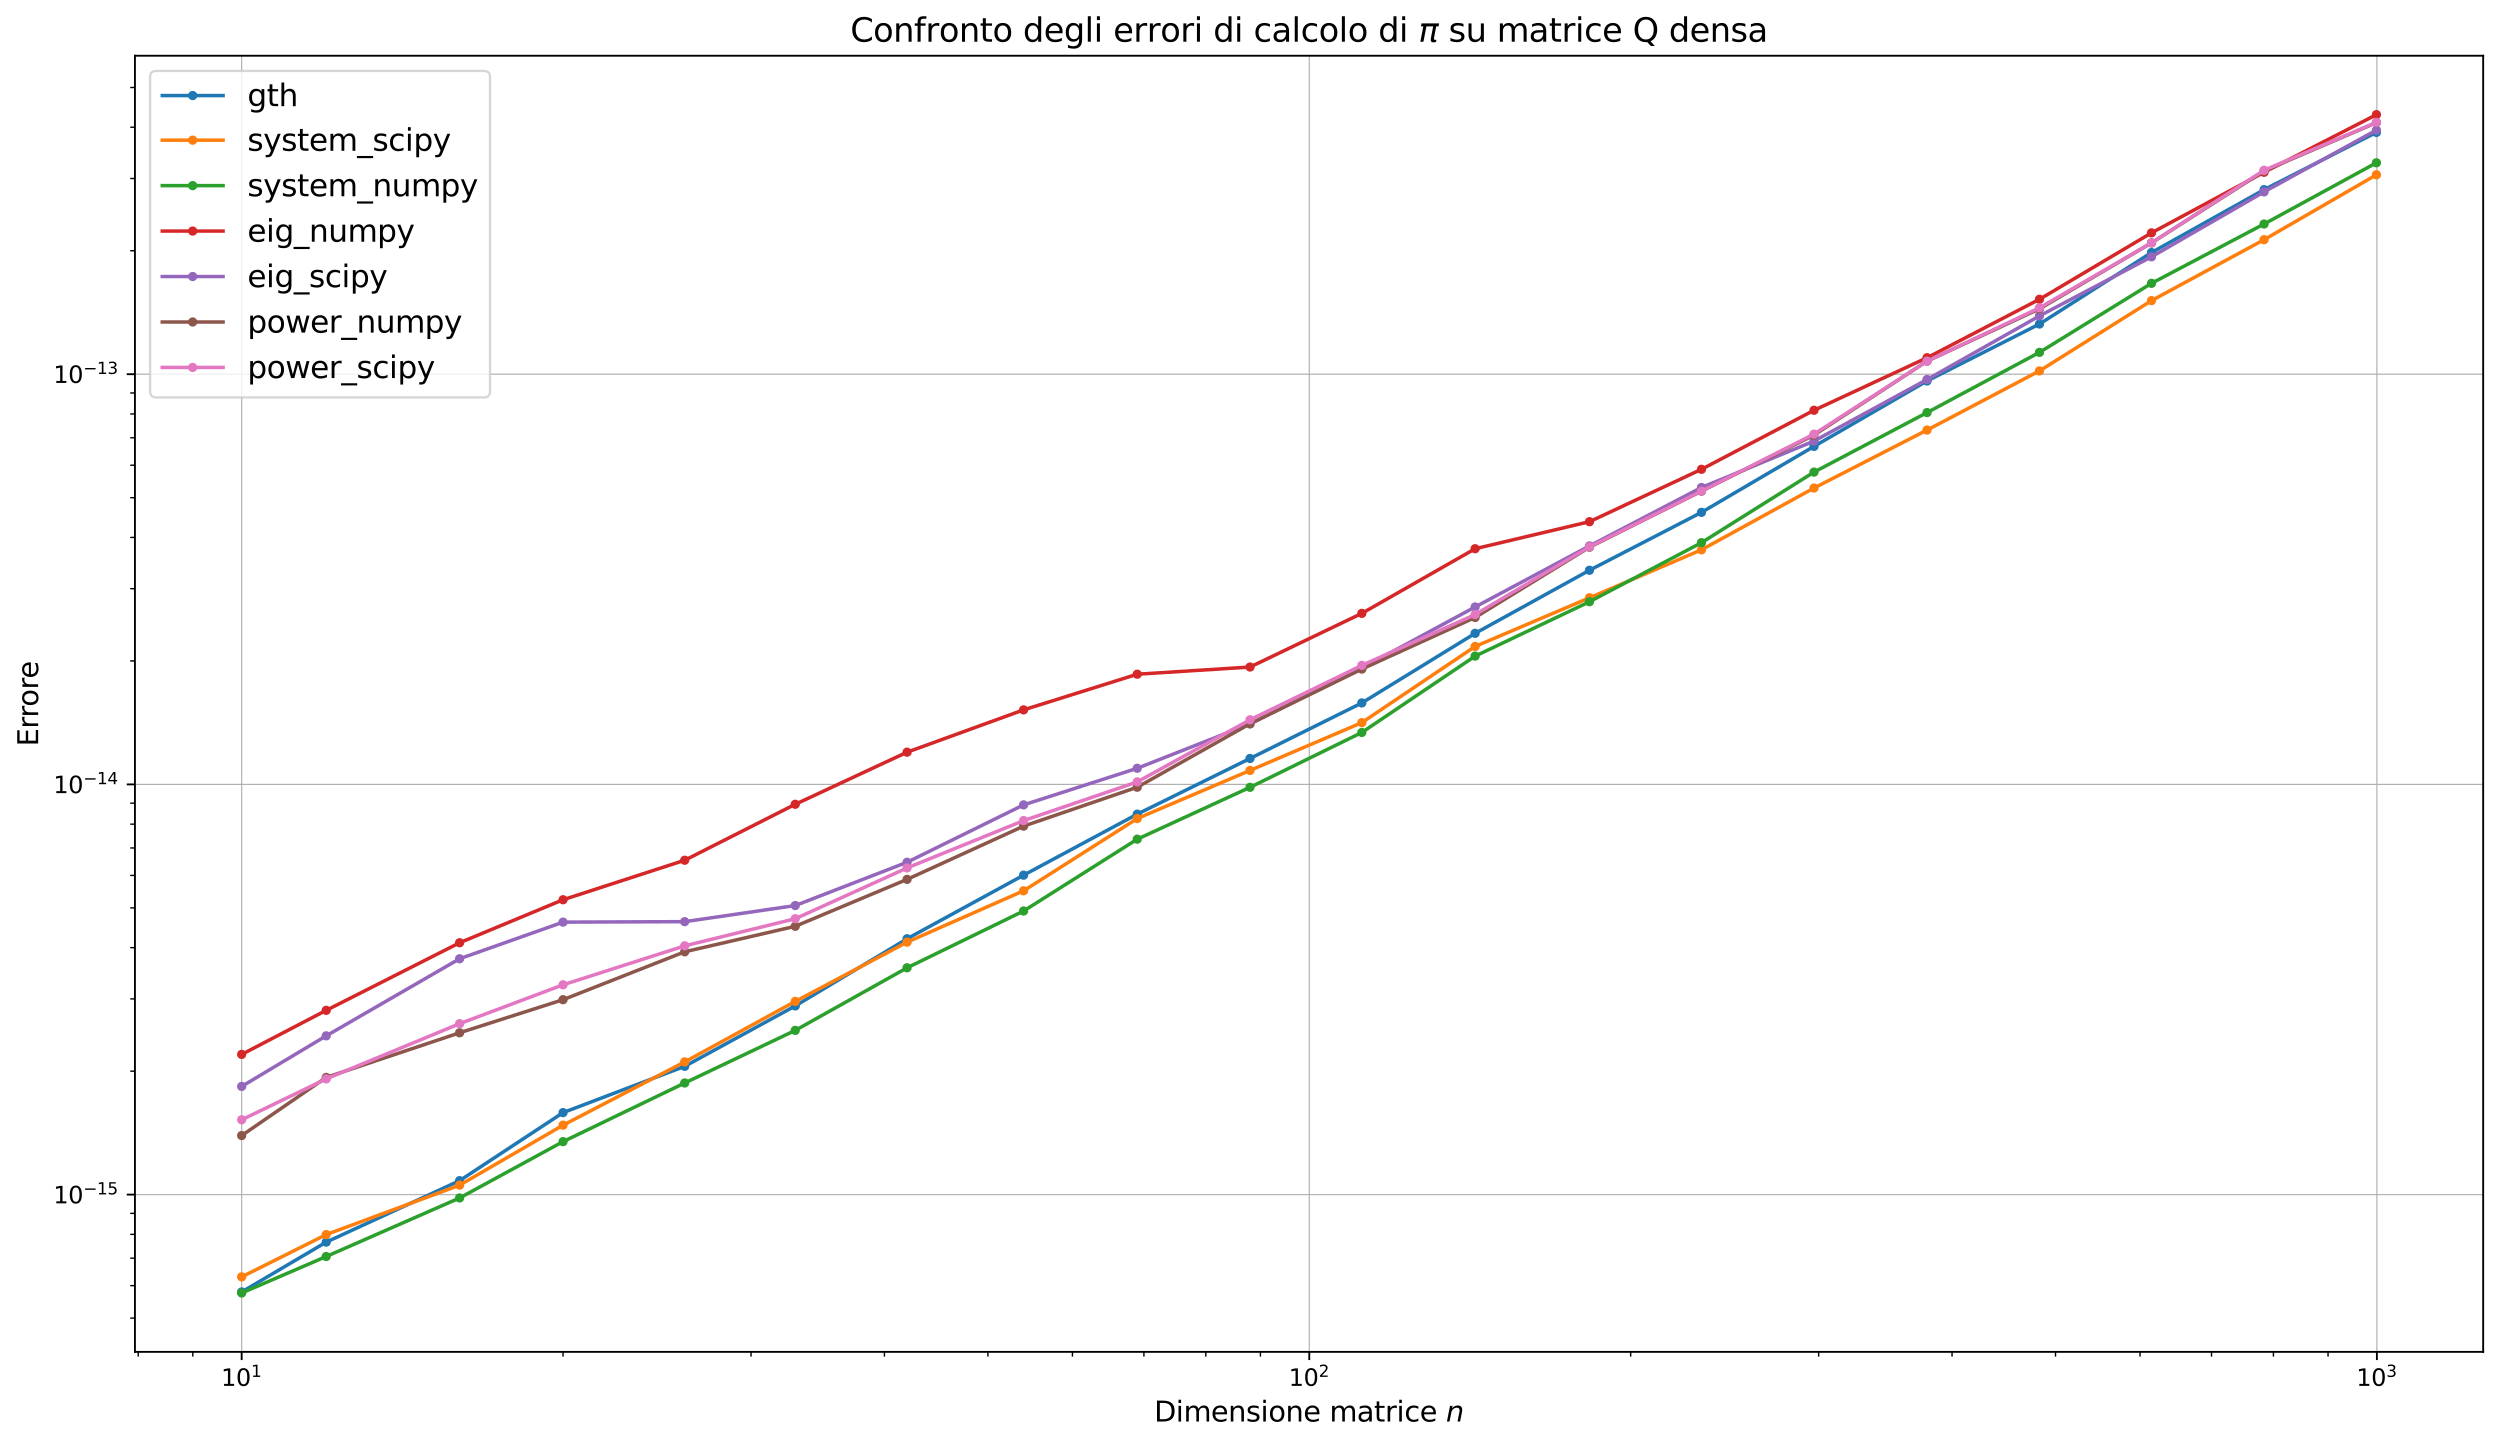 <?xml version="1.0" encoding="utf-8" standalone="no"?>
<!DOCTYPE svg PUBLIC "-//W3C//DTD SVG 1.1//EN"
  "http://www.w3.org/Graphics/SVG/1.1/DTD/svg11.dtd">
<svg xmlns:xlink="http://www.w3.org/1999/xlink" width="1069.314pt" height="617.732pt" viewBox="0 0 1069.314 617.732" xmlns="http://www.w3.org/2000/svg" version="1.1">
 <defs>
  <style type="text/css">*{stroke-linejoin: round; stroke-linecap: butt}</style>
 </defs>
 <g id="figure_1">
  <g id="patch_1">
   <path d="M 0 617.732 
L 1069.314 617.732 
L 1069.314 0 
L 0 0 
z
" style="fill: #ffffff"/>
  </g>
  <g id="axes_1">
   <g id="patch_2">
    <path d="M 57.714 578.24 
L 1062.114 578.24 
L 1062.114 23.84 
L 57.714 23.84 
z
" style="fill: #ffffff"/>
   </g>
   <g id="matplotlib.axis_1">
    <g id="xtick_1">
     <g id="line2d_1">
      <path d="M 103.368 578.24 
L 103.368 23.84 
" clip-path="url(#pa33bbb641f)" style="fill: none; stroke: #b0b0b0; stroke-width: 0.5; stroke-linecap: square"/>
     </g>
     <g id="line2d_2">
      <defs>
       <path id="m731187c3fb" d="M 0 0 
L 0 3.5 
" style="stroke: #000000; stroke-width: 0.8"/>
      </defs>
      <g>
       <use xlink:href="#m731187c3fb" x="103.368" y="578.24" style="stroke: #000000; stroke-width: 0.8"/>
      </g>
     </g>
     <g id="text_1">
      <!-- $\mathdefault{10^{1}}$ -->
      <g transform="translate(94.568 592.838) scale(0.1 -0.1)">
       <defs>
        <path id="DejaVuSans-31" d="M 794 531 
L 1825 531 
L 1825 4091 
L 703 3866 
L 703 4441 
L 1819 4666 
L 2450 4666 
L 2450 531 
L 3481 531 
L 3481 0 
L 794 0 
L 794 531 
z
" transform="scale(0.016)"/>
        <path id="DejaVuSans-30" d="M 2034 4250 
Q 1547 4250 1301 3770 
Q 1056 3291 1056 2328 
Q 1056 1369 1301 889 
Q 1547 409 2034 409 
Q 2525 409 2770 889 
Q 3016 1369 3016 2328 
Q 3016 3291 2770 3770 
Q 2525 4250 2034 4250 
z
M 2034 4750 
Q 2819 4750 3233 4129 
Q 3647 3509 3647 2328 
Q 3647 1150 3233 529 
Q 2819 -91 2034 -91 
Q 1250 -91 836 529 
Q 422 1150 422 2328 
Q 422 3509 836 4129 
Q 1250 4750 2034 4750 
z
" transform="scale(0.016)"/>
       </defs>
       <use xlink:href="#DejaVuSans-31" transform="translate(0 0.684)"/>
       <use xlink:href="#DejaVuSans-30" transform="translate(63.623 0.684)"/>
       <use xlink:href="#DejaVuSans-31" transform="translate(128.203 38.966) scale(0.7)"/>
      </g>
     </g>
    </g>
    <g id="xtick_2">
     <g id="line2d_3">
      <path d="M 560.013 578.24 
L 560.013 23.84 
" clip-path="url(#pa33bbb641f)" style="fill: none; stroke: #b0b0b0; stroke-width: 0.5; stroke-linecap: square"/>
     </g>
     <g id="line2d_4">
      <g>
       <use xlink:href="#m731187c3fb" x="560.013" y="578.24" style="stroke: #000000; stroke-width: 0.8"/>
      </g>
     </g>
     <g id="text_2">
      <!-- $\mathdefault{10^{2}}$ -->
      <g transform="translate(551.213 592.838) scale(0.1 -0.1)">
       <defs>
        <path id="DejaVuSans-32" d="M 1228 531 
L 3431 531 
L 3431 0 
L 469 0 
L 469 531 
Q 828 903 1448 1529 
Q 2069 2156 2228 2338 
Q 2531 2678 2651 2914 
Q 2772 3150 2772 3378 
Q 2772 3750 2511 3984 
Q 2250 4219 1831 4219 
Q 1534 4219 1204 4116 
Q 875 4013 500 3803 
L 500 4441 
Q 881 4594 1212 4672 
Q 1544 4750 1819 4750 
Q 2544 4750 2975 4387 
Q 3406 4025 3406 3419 
Q 3406 3131 3298 2873 
Q 3191 2616 2906 2266 
Q 2828 2175 2409 1742 
Q 1991 1309 1228 531 
z
" transform="scale(0.016)"/>
       </defs>
       <use xlink:href="#DejaVuSans-31" transform="translate(0 0.766)"/>
       <use xlink:href="#DejaVuSans-30" transform="translate(63.623 0.766)"/>
       <use xlink:href="#DejaVuSans-32" transform="translate(128.203 39.047) scale(0.7)"/>
      </g>
     </g>
    </g>
    <g id="xtick_3">
     <g id="line2d_5">
      <path d="M 1016.658 578.24 
L 1016.658 23.84 
" clip-path="url(#pa33bbb641f)" style="fill: none; stroke: #b0b0b0; stroke-width: 0.5; stroke-linecap: square"/>
     </g>
     <g id="line2d_6">
      <g>
       <use xlink:href="#m731187c3fb" x="1016.658" y="578.24" style="stroke: #000000; stroke-width: 0.8"/>
      </g>
     </g>
     <g id="text_3">
      <!-- $\mathdefault{10^{3}}$ -->
      <g transform="translate(1007.858 592.838) scale(0.1 -0.1)">
       <defs>
        <path id="DejaVuSans-33" d="M 2597 2516 
Q 3050 2419 3304 2112 
Q 3559 1806 3559 1356 
Q 3559 666 3084 287 
Q 2609 -91 1734 -91 
Q 1441 -91 1130 -33 
Q 819 25 488 141 
L 488 750 
Q 750 597 1062 519 
Q 1375 441 1716 441 
Q 2309 441 2620 675 
Q 2931 909 2931 1356 
Q 2931 1769 2642 2001 
Q 2353 2234 1838 2234 
L 1294 2234 
L 1294 2753 
L 1863 2753 
Q 2328 2753 2575 2939 
Q 2822 3125 2822 3475 
Q 2822 3834 2567 4026 
Q 2313 4219 1838 4219 
Q 1578 4219 1281 4162 
Q 984 4106 628 3988 
L 628 4550 
Q 988 4650 1302 4700 
Q 1616 4750 1894 4750 
Q 2613 4750 3031 4423 
Q 3450 4097 3450 3541 
Q 3450 3153 3228 2886 
Q 3006 2619 2597 2516 
z
" transform="scale(0.016)"/>
       </defs>
       <use xlink:href="#DejaVuSans-31" transform="translate(0 0.766)"/>
       <use xlink:href="#DejaVuSans-30" transform="translate(63.623 0.766)"/>
       <use xlink:href="#DejaVuSans-33" transform="translate(128.203 39.047) scale(0.7)"/>
      </g>
     </g>
    </g>
    <g id="xtick_4">
     <g id="line2d_7">
      <defs>
       <path id="m8713978644" d="M 0 0 
L 0 2 
" style="stroke: #000000; stroke-width: 0.6"/>
      </defs>
      <g>
       <use xlink:href="#m8713978644" x="59.115" y="578.24" style="stroke: #000000; stroke-width: 0.6"/>
      </g>
     </g>
    </g>
    <g id="xtick_5">
     <g id="line2d_8">
      <g>
       <use xlink:href="#m8713978644" x="82.473" y="578.24" style="stroke: #000000; stroke-width: 0.6"/>
      </g>
     </g>
    </g>
    <g id="xtick_6">
     <g id="line2d_9">
      <g>
       <use xlink:href="#m8713978644" x="240.832" y="578.24" style="stroke: #000000; stroke-width: 0.6"/>
      </g>
     </g>
    </g>
    <g id="xtick_7">
     <g id="line2d_10">
      <g>
       <use xlink:href="#m8713978644" x="321.243" y="578.24" style="stroke: #000000; stroke-width: 0.6"/>
      </g>
     </g>
    </g>
    <g id="xtick_8">
     <g id="line2d_11">
      <g>
       <use xlink:href="#m8713978644" x="378.296" y="578.24" style="stroke: #000000; stroke-width: 0.6"/>
      </g>
     </g>
    </g>
    <g id="xtick_9">
     <g id="line2d_12">
      <g>
       <use xlink:href="#m8713978644" x="422.549" y="578.24" style="stroke: #000000; stroke-width: 0.6"/>
      </g>
     </g>
    </g>
    <g id="xtick_10">
     <g id="line2d_13">
      <g>
       <use xlink:href="#m8713978644" x="458.707" y="578.24" style="stroke: #000000; stroke-width: 0.6"/>
      </g>
     </g>
    </g>
    <g id="xtick_11">
     <g id="line2d_14">
      <g>
       <use xlink:href="#m8713978644" x="489.278" y="578.24" style="stroke: #000000; stroke-width: 0.6"/>
      </g>
     </g>
    </g>
    <g id="xtick_12">
     <g id="line2d_15">
      <g>
       <use xlink:href="#m8713978644" x="515.76" y="578.24" style="stroke: #000000; stroke-width: 0.6"/>
      </g>
     </g>
    </g>
    <g id="xtick_13">
     <g id="line2d_16">
      <g>
       <use xlink:href="#m8713978644" x="539.118" y="578.24" style="stroke: #000000; stroke-width: 0.6"/>
      </g>
     </g>
    </g>
    <g id="xtick_14">
     <g id="line2d_17">
      <g>
       <use xlink:href="#m8713978644" x="697.477" y="578.24" style="stroke: #000000; stroke-width: 0.6"/>
      </g>
     </g>
    </g>
    <g id="xtick_15">
     <g id="line2d_18">
      <g>
       <use xlink:href="#m8713978644" x="777.888" y="578.24" style="stroke: #000000; stroke-width: 0.6"/>
      </g>
     </g>
    </g>
    <g id="xtick_16">
     <g id="line2d_19">
      <g>
       <use xlink:href="#m8713978644" x="834.94" y="578.24" style="stroke: #000000; stroke-width: 0.6"/>
      </g>
     </g>
    </g>
    <g id="xtick_17">
     <g id="line2d_20">
      <g>
       <use xlink:href="#m8713978644" x="879.194" y="578.24" style="stroke: #000000; stroke-width: 0.6"/>
      </g>
     </g>
    </g>
    <g id="xtick_18">
     <g id="line2d_21">
      <g>
       <use xlink:href="#m8713978644" x="915.352" y="578.24" style="stroke: #000000; stroke-width: 0.6"/>
      </g>
     </g>
    </g>
    <g id="xtick_19">
     <g id="line2d_22">
      <g>
       <use xlink:href="#m8713978644" x="945.922" y="578.24" style="stroke: #000000; stroke-width: 0.6"/>
      </g>
     </g>
    </g>
    <g id="xtick_20">
     <g id="line2d_23">
      <g>
       <use xlink:href="#m8713978644" x="972.404" y="578.24" style="stroke: #000000; stroke-width: 0.6"/>
      </g>
     </g>
    </g>
    <g id="xtick_21">
     <g id="line2d_24">
      <g>
       <use xlink:href="#m8713978644" x="995.763" y="578.24" style="stroke: #000000; stroke-width: 0.6"/>
      </g>
     </g>
    </g>
    <g id="text_4">
     <!-- Dimensione matrice $n$ -->
     <g transform="translate(493.674 608.036) scale(0.12 -0.12)">
      <defs>
       <path id="DejaVuSans-44" d="M 1259 4147 
L 1259 519 
L 2022 519 
Q 2988 519 3436 956 
Q 3884 1394 3884 2338 
Q 3884 3275 3436 3711 
Q 2988 4147 2022 4147 
L 1259 4147 
z
M 628 4666 
L 1925 4666 
Q 3281 4666 3915 4102 
Q 4550 3538 4550 2338 
Q 4550 1131 3912 565 
Q 3275 0 1925 0 
L 628 0 
L 628 4666 
z
" transform="scale(0.016)"/>
       <path id="DejaVuSans-69" d="M 603 3500 
L 1178 3500 
L 1178 0 
L 603 0 
L 603 3500 
z
M 603 4863 
L 1178 4863 
L 1178 4134 
L 603 4134 
L 603 4863 
z
" transform="scale(0.016)"/>
       <path id="DejaVuSans-6d" d="M 3328 2828 
Q 3544 3216 3844 3400 
Q 4144 3584 4550 3584 
Q 5097 3584 5394 3201 
Q 5691 2819 5691 2113 
L 5691 0 
L 5113 0 
L 5113 2094 
Q 5113 2597 4934 2840 
Q 4756 3084 4391 3084 
Q 3944 3084 3684 2787 
Q 3425 2491 3425 1978 
L 3425 0 
L 2847 0 
L 2847 2094 
Q 2847 2600 2669 2842 
Q 2491 3084 2119 3084 
Q 1678 3084 1418 2786 
Q 1159 2488 1159 1978 
L 1159 0 
L 581 0 
L 581 3500 
L 1159 3500 
L 1159 2956 
Q 1356 3278 1631 3431 
Q 1906 3584 2284 3584 
Q 2666 3584 2933 3390 
Q 3200 3197 3328 2828 
z
" transform="scale(0.016)"/>
       <path id="DejaVuSans-65" d="M 3597 1894 
L 3597 1613 
L 953 1613 
Q 991 1019 1311 708 
Q 1631 397 2203 397 
Q 2534 397 2845 478 
Q 3156 559 3463 722 
L 3463 178 
Q 3153 47 2828 -22 
Q 2503 -91 2169 -91 
Q 1331 -91 842 396 
Q 353 884 353 1716 
Q 353 2575 817 3079 
Q 1281 3584 2069 3584 
Q 2775 3584 3186 3129 
Q 3597 2675 3597 1894 
z
M 3022 2063 
Q 3016 2534 2758 2815 
Q 2500 3097 2075 3097 
Q 1594 3097 1305 2825 
Q 1016 2553 972 2059 
L 3022 2063 
z
" transform="scale(0.016)"/>
       <path id="DejaVuSans-6e" d="M 3513 2113 
L 3513 0 
L 2938 0 
L 2938 2094 
Q 2938 2591 2744 2837 
Q 2550 3084 2163 3084 
Q 1697 3084 1428 2787 
Q 1159 2491 1159 1978 
L 1159 0 
L 581 0 
L 581 3500 
L 1159 3500 
L 1159 2956 
Q 1366 3272 1645 3428 
Q 1925 3584 2291 3584 
Q 2894 3584 3203 3211 
Q 3513 2838 3513 2113 
z
" transform="scale(0.016)"/>
       <path id="DejaVuSans-73" d="M 2834 3397 
L 2834 2853 
Q 2591 2978 2328 3040 
Q 2066 3103 1784 3103 
Q 1356 3103 1142 2972 
Q 928 2841 928 2578 
Q 928 2378 1081 2264 
Q 1234 2150 1697 2047 
L 1894 2003 
Q 2506 1872 2764 1633 
Q 3022 1394 3022 966 
Q 3022 478 2636 193 
Q 2250 -91 1575 -91 
Q 1294 -91 989 -36 
Q 684 19 347 128 
L 347 722 
Q 666 556 975 473 
Q 1284 391 1588 391 
Q 1994 391 2212 530 
Q 2431 669 2431 922 
Q 2431 1156 2273 1281 
Q 2116 1406 1581 1522 
L 1381 1569 
Q 847 1681 609 1914 
Q 372 2147 372 2553 
Q 372 3047 722 3315 
Q 1072 3584 1716 3584 
Q 2034 3584 2315 3537 
Q 2597 3491 2834 3397 
z
" transform="scale(0.016)"/>
       <path id="DejaVuSans-6f" d="M 1959 3097 
Q 1497 3097 1228 2736 
Q 959 2375 959 1747 
Q 959 1119 1226 758 
Q 1494 397 1959 397 
Q 2419 397 2687 759 
Q 2956 1122 2956 1747 
Q 2956 2369 2687 2733 
Q 2419 3097 1959 3097 
z
M 1959 3584 
Q 2709 3584 3137 3096 
Q 3566 2609 3566 1747 
Q 3566 888 3137 398 
Q 2709 -91 1959 -91 
Q 1206 -91 779 398 
Q 353 888 353 1747 
Q 353 2609 779 3096 
Q 1206 3584 1959 3584 
z
" transform="scale(0.016)"/>
       <path id="DejaVuSans-20" transform="scale(0.016)"/>
       <path id="DejaVuSans-61" d="M 2194 1759 
Q 1497 1759 1228 1600 
Q 959 1441 959 1056 
Q 959 750 1161 570 
Q 1363 391 1709 391 
Q 2188 391 2477 730 
Q 2766 1069 2766 1631 
L 2766 1759 
L 2194 1759 
z
M 3341 1997 
L 3341 0 
L 2766 0 
L 2766 531 
Q 2569 213 2275 61 
Q 1981 -91 1556 -91 
Q 1019 -91 701 211 
Q 384 513 384 1019 
Q 384 1609 779 1909 
Q 1175 2209 1959 2209 
L 2766 2209 
L 2766 2266 
Q 2766 2663 2505 2880 
Q 2244 3097 1772 3097 
Q 1472 3097 1187 3025 
Q 903 2953 641 2809 
L 641 3341 
Q 956 3463 1253 3523 
Q 1550 3584 1831 3584 
Q 2591 3584 2966 3190 
Q 3341 2797 3341 1997 
z
" transform="scale(0.016)"/>
       <path id="DejaVuSans-74" d="M 1172 4494 
L 1172 3500 
L 2356 3500 
L 2356 3053 
L 1172 3053 
L 1172 1153 
Q 1172 725 1289 603 
Q 1406 481 1766 481 
L 2356 481 
L 2356 0 
L 1766 0 
Q 1100 0 847 248 
Q 594 497 594 1153 
L 594 3053 
L 172 3053 
L 172 3500 
L 594 3500 
L 594 4494 
L 1172 4494 
z
" transform="scale(0.016)"/>
       <path id="DejaVuSans-72" d="M 2631 2963 
Q 2534 3019 2420 3045 
Q 2306 3072 2169 3072 
Q 1681 3072 1420 2755 
Q 1159 2438 1159 1844 
L 1159 0 
L 581 0 
L 581 3500 
L 1159 3500 
L 1159 2956 
Q 1341 3275 1631 3429 
Q 1922 3584 2338 3584 
Q 2397 3584 2469 3576 
Q 2541 3569 2628 3553 
L 2631 2963 
z
" transform="scale(0.016)"/>
       <path id="DejaVuSans-63" d="M 3122 3366 
L 3122 2828 
Q 2878 2963 2633 3030 
Q 2388 3097 2138 3097 
Q 1578 3097 1268 2742 
Q 959 2388 959 1747 
Q 959 1106 1268 751 
Q 1578 397 2138 397 
Q 2388 397 2633 464 
Q 2878 531 3122 666 
L 3122 134 
Q 2881 22 2623 -34 
Q 2366 -91 2075 -91 
Q 1284 -91 818 406 
Q 353 903 353 1747 
Q 353 2603 823 3093 
Q 1294 3584 2113 3584 
Q 2378 3584 2631 3529 
Q 2884 3475 3122 3366 
z
" transform="scale(0.016)"/>
       <path id="DejaVuSans-Oblique-6e" d="M 3566 2113 
L 3156 0 
L 2578 0 
L 2988 2091 
Q 3016 2238 3031 2350 
Q 3047 2463 3047 2528 
Q 3047 2791 2881 2937 
Q 2716 3084 2419 3084 
Q 1956 3084 1622 2776 
Q 1288 2469 1184 1941 
L 800 0 
L 225 0 
L 903 3500 
L 1478 3500 
L 1363 2950 
Q 1603 3253 1940 3418 
Q 2278 3584 2650 3584 
Q 3113 3584 3367 3334 
Q 3622 3084 3622 2631 
Q 3622 2519 3608 2391 
Q 3594 2263 3566 2113 
z
" transform="scale(0.016)"/>
      </defs>
      <use xlink:href="#DejaVuSans-44" transform="translate(0 0.016)"/>
      <use xlink:href="#DejaVuSans-69" transform="translate(77.002 0.016)"/>
      <use xlink:href="#DejaVuSans-6d" transform="translate(104.785 0.016)"/>
      <use xlink:href="#DejaVuSans-65" transform="translate(202.197 0.016)"/>
      <use xlink:href="#DejaVuSans-6e" transform="translate(263.721 0.016)"/>
      <use xlink:href="#DejaVuSans-73" transform="translate(327.1 0.016)"/>
      <use xlink:href="#DejaVuSans-69" transform="translate(379.199 0.016)"/>
      <use xlink:href="#DejaVuSans-6f" transform="translate(406.982 0.016)"/>
      <use xlink:href="#DejaVuSans-6e" transform="translate(468.164 0.016)"/>
      <use xlink:href="#DejaVuSans-65" transform="translate(531.543 0.016)"/>
      <use xlink:href="#DejaVuSans-20" transform="translate(593.066 0.016)"/>
      <use xlink:href="#DejaVuSans-6d" transform="translate(624.854 0.016)"/>
      <use xlink:href="#DejaVuSans-61" transform="translate(722.266 0.016)"/>
      <use xlink:href="#DejaVuSans-74" transform="translate(783.545 0.016)"/>
      <use xlink:href="#DejaVuSans-72" transform="translate(822.754 0.016)"/>
      <use xlink:href="#DejaVuSans-69" transform="translate(863.867 0.016)"/>
      <use xlink:href="#DejaVuSans-63" transform="translate(891.65 0.016)"/>
      <use xlink:href="#DejaVuSans-65" transform="translate(946.631 0.016)"/>
      <use xlink:href="#DejaVuSans-20" transform="translate(1008.154 0.016)"/>
      <use xlink:href="#DejaVuSans-Oblique-6e" transform="translate(1039.941 0.016)"/>
     </g>
    </g>
   </g>
   <g id="matplotlib.axis_2">
    <g id="ytick_1">
     <g id="line2d_25">
      <path d="M 57.714 510.97 
L 1062.114 510.97 
" clip-path="url(#pa33bbb641f)" style="fill: none; stroke: #b0b0b0; stroke-width: 0.5; stroke-linecap: square"/>
     </g>
     <g id="line2d_26">
      <defs>
       <path id="m1d9d5beb2f" d="M 0 0 
L -3.5 0 
" style="stroke: #000000; stroke-width: 0.8"/>
      </defs>
      <g>
       <use xlink:href="#m1d9d5beb2f" x="57.714" y="510.97" style="stroke: #000000; stroke-width: 0.8"/>
      </g>
     </g>
     <g id="text_5">
      <!-- $\mathdefault{10^{-15}}$ -->
      <g transform="translate(22.814 514.769) scale(0.1 -0.1)">
       <defs>
        <path id="DejaVuSans-2212" d="M 678 2272 
L 4684 2272 
L 4684 1741 
L 678 1741 
L 678 2272 
z
" transform="scale(0.016)"/>
        <path id="DejaVuSans-35" d="M 691 4666 
L 3169 4666 
L 3169 4134 
L 1269 4134 
L 1269 2991 
Q 1406 3038 1543 3061 
Q 1681 3084 1819 3084 
Q 2600 3084 3056 2656 
Q 3513 2228 3513 1497 
Q 3513 744 3044 326 
Q 2575 -91 1722 -91 
Q 1428 -91 1123 -41 
Q 819 9 494 109 
L 494 744 
Q 775 591 1075 516 
Q 1375 441 1709 441 
Q 2250 441 2565 725 
Q 2881 1009 2881 1497 
Q 2881 1984 2565 2268 
Q 2250 2553 1709 2553 
Q 1456 2553 1204 2497 
Q 953 2441 691 2322 
L 691 4666 
z
" transform="scale(0.016)"/>
       </defs>
       <use xlink:href="#DejaVuSans-31" transform="translate(0 0.684)"/>
       <use xlink:href="#DejaVuSans-30" transform="translate(63.623 0.684)"/>
       <use xlink:href="#DejaVuSans-2212" transform="translate(128.203 38.966) scale(0.7)"/>
       <use xlink:href="#DejaVuSans-31" transform="translate(186.855 38.966) scale(0.7)"/>
       <use xlink:href="#DejaVuSans-35" transform="translate(231.392 38.966) scale(0.7)"/>
      </g>
     </g>
    </g>
    <g id="ytick_2">
     <g id="line2d_27">
      <path d="M 57.714 335.516 
L 1062.114 335.516 
" clip-path="url(#pa33bbb641f)" style="fill: none; stroke: #b0b0b0; stroke-width: 0.5; stroke-linecap: square"/>
     </g>
     <g id="line2d_28">
      <g>
       <use xlink:href="#m1d9d5beb2f" x="57.714" y="335.516" style="stroke: #000000; stroke-width: 0.8"/>
      </g>
     </g>
     <g id="text_6">
      <!-- $\mathdefault{10^{-14}}$ -->
      <g transform="translate(22.814 339.315) scale(0.1 -0.1)">
       <defs>
        <path id="DejaVuSans-34" d="M 2419 4116 
L 825 1625 
L 2419 1625 
L 2419 4116 
z
M 2253 4666 
L 3047 4666 
L 3047 1625 
L 3713 1625 
L 3713 1100 
L 3047 1100 
L 3047 0 
L 2419 0 
L 2419 1100 
L 313 1100 
L 313 1709 
L 2253 4666 
z
" transform="scale(0.016)"/>
       </defs>
       <use xlink:href="#DejaVuSans-31" transform="translate(0 0.684)"/>
       <use xlink:href="#DejaVuSans-30" transform="translate(63.623 0.684)"/>
       <use xlink:href="#DejaVuSans-2212" transform="translate(128.203 38.966) scale(0.7)"/>
       <use xlink:href="#DejaVuSans-31" transform="translate(186.855 38.966) scale(0.7)"/>
       <use xlink:href="#DejaVuSans-34" transform="translate(231.392 38.966) scale(0.7)"/>
      </g>
     </g>
    </g>
    <g id="ytick_3">
     <g id="line2d_29">
      <path d="M 57.714 160.062 
L 1062.114 160.062 
" clip-path="url(#pa33bbb641f)" style="fill: none; stroke: #b0b0b0; stroke-width: 0.5; stroke-linecap: square"/>
     </g>
     <g id="line2d_30">
      <g>
       <use xlink:href="#m1d9d5beb2f" x="57.714" y="160.062" style="stroke: #000000; stroke-width: 0.8"/>
      </g>
     </g>
     <g id="text_7">
      <!-- $\mathdefault{10^{-13}}$ -->
      <g transform="translate(22.814 163.861) scale(0.1 -0.1)">
       <use xlink:href="#DejaVuSans-31" transform="translate(0 0.766)"/>
       <use xlink:href="#DejaVuSans-30" transform="translate(63.623 0.766)"/>
       <use xlink:href="#DejaVuSans-2212" transform="translate(128.203 39.047) scale(0.7)"/>
       <use xlink:href="#DejaVuSans-31" transform="translate(186.855 39.047) scale(0.7)"/>
       <use xlink:href="#DejaVuSans-33" transform="translate(231.392 39.047) scale(0.7)"/>
      </g>
     </g>
    </g>
    <g id="ytick_4">
     <g id="line2d_31">
      <defs>
       <path id="m17b52e0ab5" d="M 0 0 
L -2 0 
" style="stroke: #000000; stroke-width: 0.6"/>
      </defs>
      <g>
       <use xlink:href="#m17b52e0ab5" x="57.714" y="563.787" style="stroke: #000000; stroke-width: 0.6"/>
      </g>
     </g>
    </g>
    <g id="ytick_5">
     <g id="line2d_32">
      <g>
       <use xlink:href="#m17b52e0ab5" x="57.714" y="549.894" style="stroke: #000000; stroke-width: 0.6"/>
      </g>
     </g>
    </g>
    <g id="ytick_6">
     <g id="line2d_33">
      <g>
       <use xlink:href="#m17b52e0ab5" x="57.714" y="538.148" style="stroke: #000000; stroke-width: 0.6"/>
      </g>
     </g>
    </g>
    <g id="ytick_7">
     <g id="line2d_34">
      <g>
       <use xlink:href="#m17b52e0ab5" x="57.714" y="527.973" style="stroke: #000000; stroke-width: 0.6"/>
      </g>
     </g>
    </g>
    <g id="ytick_8">
     <g id="line2d_35">
      <g>
       <use xlink:href="#m17b52e0ab5" x="57.714" y="518.998" style="stroke: #000000; stroke-width: 0.6"/>
      </g>
     </g>
    </g>
    <g id="ytick_9">
     <g id="line2d_36">
      <g>
       <use xlink:href="#m17b52e0ab5" x="57.714" y="458.153" style="stroke: #000000; stroke-width: 0.6"/>
      </g>
     </g>
    </g>
    <g id="ytick_10">
     <g id="line2d_37">
      <g>
       <use xlink:href="#m17b52e0ab5" x="57.714" y="427.257" style="stroke: #000000; stroke-width: 0.6"/>
      </g>
     </g>
    </g>
    <g id="ytick_11">
     <g id="line2d_38">
      <g>
       <use xlink:href="#m17b52e0ab5" x="57.714" y="405.336" style="stroke: #000000; stroke-width: 0.6"/>
      </g>
     </g>
    </g>
    <g id="ytick_12">
     <g id="line2d_39">
      <g>
       <use xlink:href="#m17b52e0ab5" x="57.714" y="388.333" style="stroke: #000000; stroke-width: 0.6"/>
      </g>
     </g>
    </g>
    <g id="ytick_13">
     <g id="line2d_40">
      <g>
       <use xlink:href="#m17b52e0ab5" x="57.714" y="374.44" style="stroke: #000000; stroke-width: 0.6"/>
      </g>
     </g>
    </g>
    <g id="ytick_14">
     <g id="line2d_41">
      <g>
       <use xlink:href="#m17b52e0ab5" x="57.714" y="362.694" style="stroke: #000000; stroke-width: 0.6"/>
      </g>
     </g>
    </g>
    <g id="ytick_15">
     <g id="line2d_42">
      <g>
       <use xlink:href="#m17b52e0ab5" x="57.714" y="352.519" style="stroke: #000000; stroke-width: 0.6"/>
      </g>
     </g>
    </g>
    <g id="ytick_16">
     <g id="line2d_43">
      <g>
       <use xlink:href="#m17b52e0ab5" x="57.714" y="343.544" style="stroke: #000000; stroke-width: 0.6"/>
      </g>
     </g>
    </g>
    <g id="ytick_17">
     <g id="line2d_44">
      <g>
       <use xlink:href="#m17b52e0ab5" x="57.714" y="282.699" style="stroke: #000000; stroke-width: 0.6"/>
      </g>
     </g>
    </g>
    <g id="ytick_18">
     <g id="line2d_45">
      <g>
       <use xlink:href="#m17b52e0ab5" x="57.714" y="251.803" style="stroke: #000000; stroke-width: 0.6"/>
      </g>
     </g>
    </g>
    <g id="ytick_19">
     <g id="line2d_46">
      <g>
       <use xlink:href="#m17b52e0ab5" x="57.714" y="229.882" style="stroke: #000000; stroke-width: 0.6"/>
      </g>
     </g>
    </g>
    <g id="ytick_20">
     <g id="line2d_47">
      <g>
       <use xlink:href="#m17b52e0ab5" x="57.714" y="212.879" style="stroke: #000000; stroke-width: 0.6"/>
      </g>
     </g>
    </g>
    <g id="ytick_21">
     <g id="line2d_48">
      <g>
       <use xlink:href="#m17b52e0ab5" x="57.714" y="198.986" style="stroke: #000000; stroke-width: 0.6"/>
      </g>
     </g>
    </g>
    <g id="ytick_22">
     <g id="line2d_49">
      <g>
       <use xlink:href="#m17b52e0ab5" x="57.714" y="187.24" style="stroke: #000000; stroke-width: 0.6"/>
      </g>
     </g>
    </g>
    <g id="ytick_23">
     <g id="line2d_50">
      <g>
       <use xlink:href="#m17b52e0ab5" x="57.714" y="177.065" style="stroke: #000000; stroke-width: 0.6"/>
      </g>
     </g>
    </g>
    <g id="ytick_24">
     <g id="line2d_51">
      <g>
       <use xlink:href="#m17b52e0ab5" x="57.714" y="168.09" style="stroke: #000000; stroke-width: 0.6"/>
      </g>
     </g>
    </g>
    <g id="ytick_25">
     <g id="line2d_52">
      <g>
       <use xlink:href="#m17b52e0ab5" x="57.714" y="107.245" style="stroke: #000000; stroke-width: 0.6"/>
      </g>
     </g>
    </g>
    <g id="ytick_26">
     <g id="line2d_53">
      <g>
       <use xlink:href="#m17b52e0ab5" x="57.714" y="76.349" style="stroke: #000000; stroke-width: 0.6"/>
      </g>
     </g>
    </g>
    <g id="ytick_27">
     <g id="line2d_54">
      <g>
       <use xlink:href="#m17b52e0ab5" x="57.714" y="54.428" style="stroke: #000000; stroke-width: 0.6"/>
      </g>
     </g>
    </g>
    <g id="ytick_28">
     <g id="line2d_55">
      <g>
       <use xlink:href="#m17b52e0ab5" x="57.714" y="37.425" style="stroke: #000000; stroke-width: 0.6"/>
      </g>
     </g>
    </g>
    <g id="text_8">
     <!-- Errore -->
     <g transform="translate(16.318 319.219) rotate(-90) scale(0.12 -0.12)">
      <defs>
       <path id="DejaVuSans-45" d="M 628 4666 
L 3578 4666 
L 3578 4134 
L 1259 4134 
L 1259 2753 
L 3481 2753 
L 3481 2222 
L 1259 2222 
L 1259 531 
L 3634 531 
L 3634 0 
L 628 0 
L 628 4666 
z
" transform="scale(0.016)"/>
      </defs>
      <use xlink:href="#DejaVuSans-45"/>
      <use xlink:href="#DejaVuSans-72" x="63.184"/>
      <use xlink:href="#DejaVuSans-72" x="102.547"/>
      <use xlink:href="#DejaVuSans-6f" x="141.41"/>
      <use xlink:href="#DejaVuSans-72" x="202.592"/>
      <use xlink:href="#DejaVuSans-65" x="241.455"/>
     </g>
    </g>
   </g>
   <g id="line2d_56">
    <path d="M 103.368 552.601 
L 139.526 531.286 
L 196.579 505 
L 240.832 475.898 
L 292.864 456.092 
L 340.145 430.257 
L 387.972 401.531 
L 437.812 374.334 
L 486.424 348.227 
L 534.661 324.417 
L 582.488 300.661 
L 630.946 270.895 
L 679.86 243.913 
L 727.764 219.149 
L 775.895 190.93 
L 824.245 162.952 
L 872.334 138.594 
L 920.249 108.016 
L 968.398 81.119 
L 1016.459 56.636 
" clip-path="url(#pa33bbb641f)" style="fill: none; stroke: #1f77b4; stroke-width: 1.5; stroke-linecap: square"/>
    <defs>
     <path id="m8d8a6903ec" d="M 0 1.5 
C 0.398 1.5 0.779 1.342 1.061 1.061 
C 1.342 0.779 1.5 0.398 1.5 0 
C 1.5 -0.398 1.342 -0.779 1.061 -1.061 
C 0.779 -1.342 0.398 -1.5 0 -1.5 
C -0.398 -1.5 -0.779 -1.342 -1.061 -1.061 
C -1.342 -0.779 -1.5 -0.398 -1.5 0 
C -1.5 0.398 -1.342 0.779 -1.061 1.061 
C -0.779 1.342 -0.398 1.5 0 1.5 
z
" style="stroke: #1f77b4"/>
    </defs>
    <g clip-path="url(#pa33bbb641f)">
     <use xlink:href="#m8d8a6903ec" x="103.368" y="552.601" style="fill: #1f77b4; stroke: #1f77b4"/>
     <use xlink:href="#m8d8a6903ec" x="139.526" y="531.286" style="fill: #1f77b4; stroke: #1f77b4"/>
     <use xlink:href="#m8d8a6903ec" x="196.579" y="505" style="fill: #1f77b4; stroke: #1f77b4"/>
     <use xlink:href="#m8d8a6903ec" x="240.832" y="475.898" style="fill: #1f77b4; stroke: #1f77b4"/>
     <use xlink:href="#m8d8a6903ec" x="292.864" y="456.092" style="fill: #1f77b4; stroke: #1f77b4"/>
     <use xlink:href="#m8d8a6903ec" x="340.145" y="430.257" style="fill: #1f77b4; stroke: #1f77b4"/>
     <use xlink:href="#m8d8a6903ec" x="387.972" y="401.531" style="fill: #1f77b4; stroke: #1f77b4"/>
     <use xlink:href="#m8d8a6903ec" x="437.812" y="374.334" style="fill: #1f77b4; stroke: #1f77b4"/>
     <use xlink:href="#m8d8a6903ec" x="486.424" y="348.227" style="fill: #1f77b4; stroke: #1f77b4"/>
     <use xlink:href="#m8d8a6903ec" x="534.661" y="324.417" style="fill: #1f77b4; stroke: #1f77b4"/>
     <use xlink:href="#m8d8a6903ec" x="582.488" y="300.661" style="fill: #1f77b4; stroke: #1f77b4"/>
     <use xlink:href="#m8d8a6903ec" x="630.946" y="270.895" style="fill: #1f77b4; stroke: #1f77b4"/>
     <use xlink:href="#m8d8a6903ec" x="679.86" y="243.913" style="fill: #1f77b4; stroke: #1f77b4"/>
     <use xlink:href="#m8d8a6903ec" x="727.764" y="219.149" style="fill: #1f77b4; stroke: #1f77b4"/>
     <use xlink:href="#m8d8a6903ec" x="775.895" y="190.93" style="fill: #1f77b4; stroke: #1f77b4"/>
     <use xlink:href="#m8d8a6903ec" x="824.245" y="162.952" style="fill: #1f77b4; stroke: #1f77b4"/>
     <use xlink:href="#m8d8a6903ec" x="872.334" y="138.594" style="fill: #1f77b4; stroke: #1f77b4"/>
     <use xlink:href="#m8d8a6903ec" x="920.249" y="108.016" style="fill: #1f77b4; stroke: #1f77b4"/>
     <use xlink:href="#m8d8a6903ec" x="968.398" y="81.119" style="fill: #1f77b4; stroke: #1f77b4"/>
     <use xlink:href="#m8d8a6903ec" x="1016.459" y="56.636" style="fill: #1f77b4; stroke: #1f77b4"/>
    </g>
   </g>
   <g id="line2d_57">
    <path d="M 103.368 546.138 
L 139.526 528.057 
L 196.579 506.924 
L 240.832 481.254 
L 292.864 454.197 
L 340.145 428.323 
L 387.972 402.978 
L 437.812 381.01 
L 486.424 350.115 
L 534.661 329.535 
L 582.488 309.083 
L 630.946 276.506 
L 679.86 255.682 
L 727.764 235.166 
L 775.895 208.743 
L 824.245 183.942 
L 872.334 158.642 
L 920.249 128.582 
L 968.398 102.519 
L 1016.459 74.754 
" clip-path="url(#pa33bbb641f)" style="fill: none; stroke: #ff7f0e; stroke-width: 1.5; stroke-linecap: square"/>
    <defs>
     <path id="m00ed4a6082" d="M 0 1.5 
C 0.398 1.5 0.779 1.342 1.061 1.061 
C 1.342 0.779 1.5 0.398 1.5 0 
C 1.5 -0.398 1.342 -0.779 1.061 -1.061 
C 0.779 -1.342 0.398 -1.5 0 -1.5 
C -0.398 -1.5 -0.779 -1.342 -1.061 -1.061 
C -1.342 -0.779 -1.5 -0.398 -1.5 0 
C -1.5 0.398 -1.342 0.779 -1.061 1.061 
C -0.779 1.342 -0.398 1.5 0 1.5 
z
" style="stroke: #ff7f0e"/>
    </defs>
    <g clip-path="url(#pa33bbb641f)">
     <use xlink:href="#m00ed4a6082" x="103.368" y="546.138" style="fill: #ff7f0e; stroke: #ff7f0e"/>
     <use xlink:href="#m00ed4a6082" x="139.526" y="528.057" style="fill: #ff7f0e; stroke: #ff7f0e"/>
     <use xlink:href="#m00ed4a6082" x="196.579" y="506.924" style="fill: #ff7f0e; stroke: #ff7f0e"/>
     <use xlink:href="#m00ed4a6082" x="240.832" y="481.254" style="fill: #ff7f0e; stroke: #ff7f0e"/>
     <use xlink:href="#m00ed4a6082" x="292.864" y="454.197" style="fill: #ff7f0e; stroke: #ff7f0e"/>
     <use xlink:href="#m00ed4a6082" x="340.145" y="428.323" style="fill: #ff7f0e; stroke: #ff7f0e"/>
     <use xlink:href="#m00ed4a6082" x="387.972" y="402.978" style="fill: #ff7f0e; stroke: #ff7f0e"/>
     <use xlink:href="#m00ed4a6082" x="437.812" y="381.01" style="fill: #ff7f0e; stroke: #ff7f0e"/>
     <use xlink:href="#m00ed4a6082" x="486.424" y="350.115" style="fill: #ff7f0e; stroke: #ff7f0e"/>
     <use xlink:href="#m00ed4a6082" x="534.661" y="329.535" style="fill: #ff7f0e; stroke: #ff7f0e"/>
     <use xlink:href="#m00ed4a6082" x="582.488" y="309.083" style="fill: #ff7f0e; stroke: #ff7f0e"/>
     <use xlink:href="#m00ed4a6082" x="630.946" y="276.506" style="fill: #ff7f0e; stroke: #ff7f0e"/>
     <use xlink:href="#m00ed4a6082" x="679.86" y="255.682" style="fill: #ff7f0e; stroke: #ff7f0e"/>
     <use xlink:href="#m00ed4a6082" x="727.764" y="235.166" style="fill: #ff7f0e; stroke: #ff7f0e"/>
     <use xlink:href="#m00ed4a6082" x="775.895" y="208.743" style="fill: #ff7f0e; stroke: #ff7f0e"/>
     <use xlink:href="#m00ed4a6082" x="824.245" y="183.942" style="fill: #ff7f0e; stroke: #ff7f0e"/>
     <use xlink:href="#m00ed4a6082" x="872.334" y="158.642" style="fill: #ff7f0e; stroke: #ff7f0e"/>
     <use xlink:href="#m00ed4a6082" x="920.249" y="128.582" style="fill: #ff7f0e; stroke: #ff7f0e"/>
     <use xlink:href="#m00ed4a6082" x="968.398" y="102.519" style="fill: #ff7f0e; stroke: #ff7f0e"/>
     <use xlink:href="#m00ed4a6082" x="1016.459" y="74.754" style="fill: #ff7f0e; stroke: #ff7f0e"/>
    </g>
   </g>
   <g id="line2d_58">
    <path d="M 103.368 553.04 
L 139.526 537.436 
L 196.579 512.393 
L 240.832 488.303 
L 292.864 463.218 
L 340.145 440.719 
L 387.972 413.952 
L 437.812 389.657 
L 486.424 358.941 
L 534.661 336.751 
L 582.488 313.296 
L 630.946 280.633 
L 679.86 257.377 
L 727.764 232.109 
L 775.895 201.926 
L 824.245 176.464 
L 872.334 150.715 
L 920.249 121.186 
L 968.398 95.814 
L 1016.459 69.625 
" clip-path="url(#pa33bbb641f)" style="fill: none; stroke: #2ca02c; stroke-width: 1.5; stroke-linecap: square"/>
    <defs>
     <path id="ma80613ce83" d="M 0 1.5 
C 0.398 1.5 0.779 1.342 1.061 1.061 
C 1.342 0.779 1.5 0.398 1.5 0 
C 1.5 -0.398 1.342 -0.779 1.061 -1.061 
C 0.779 -1.342 0.398 -1.5 0 -1.5 
C -0.398 -1.5 -0.779 -1.342 -1.061 -1.061 
C -1.342 -0.779 -1.5 -0.398 -1.5 0 
C -1.5 0.398 -1.342 0.779 -1.061 1.061 
C -0.779 1.342 -0.398 1.5 0 1.5 
z
" style="stroke: #2ca02c"/>
    </defs>
    <g clip-path="url(#pa33bbb641f)">
     <use xlink:href="#ma80613ce83" x="103.368" y="553.04" style="fill: #2ca02c; stroke: #2ca02c"/>
     <use xlink:href="#ma80613ce83" x="139.526" y="537.436" style="fill: #2ca02c; stroke: #2ca02c"/>
     <use xlink:href="#ma80613ce83" x="196.579" y="512.393" style="fill: #2ca02c; stroke: #2ca02c"/>
     <use xlink:href="#ma80613ce83" x="240.832" y="488.303" style="fill: #2ca02c; stroke: #2ca02c"/>
     <use xlink:href="#ma80613ce83" x="292.864" y="463.218" style="fill: #2ca02c; stroke: #2ca02c"/>
     <use xlink:href="#ma80613ce83" x="340.145" y="440.719" style="fill: #2ca02c; stroke: #2ca02c"/>
     <use xlink:href="#ma80613ce83" x="387.972" y="413.952" style="fill: #2ca02c; stroke: #2ca02c"/>
     <use xlink:href="#ma80613ce83" x="437.812" y="389.657" style="fill: #2ca02c; stroke: #2ca02c"/>
     <use xlink:href="#ma80613ce83" x="486.424" y="358.941" style="fill: #2ca02c; stroke: #2ca02c"/>
     <use xlink:href="#ma80613ce83" x="534.661" y="336.751" style="fill: #2ca02c; stroke: #2ca02c"/>
     <use xlink:href="#ma80613ce83" x="582.488" y="313.296" style="fill: #2ca02c; stroke: #2ca02c"/>
     <use xlink:href="#ma80613ce83" x="630.946" y="280.633" style="fill: #2ca02c; stroke: #2ca02c"/>
     <use xlink:href="#ma80613ce83" x="679.86" y="257.377" style="fill: #2ca02c; stroke: #2ca02c"/>
     <use xlink:href="#ma80613ce83" x="727.764" y="232.109" style="fill: #2ca02c; stroke: #2ca02c"/>
     <use xlink:href="#ma80613ce83" x="775.895" y="201.926" style="fill: #2ca02c; stroke: #2ca02c"/>
     <use xlink:href="#ma80613ce83" x="824.245" y="176.464" style="fill: #2ca02c; stroke: #2ca02c"/>
     <use xlink:href="#ma80613ce83" x="872.334" y="150.715" style="fill: #2ca02c; stroke: #2ca02c"/>
     <use xlink:href="#ma80613ce83" x="920.249" y="121.186" style="fill: #2ca02c; stroke: #2ca02c"/>
     <use xlink:href="#ma80613ce83" x="968.398" y="95.814" style="fill: #2ca02c; stroke: #2ca02c"/>
     <use xlink:href="#ma80613ce83" x="1016.459" y="69.625" style="fill: #2ca02c; stroke: #2ca02c"/>
    </g>
   </g>
   <g id="line2d_59">
    <path d="M 103.368 450.991 
L 139.526 432.149 
L 196.579 403.237 
L 240.832 384.843 
L 292.864 367.945 
L 340.145 344.012 
L 387.972 321.729 
L 437.812 303.629 
L 486.424 288.378 
L 534.661 285.304 
L 582.488 262.35 
L 630.946 234.705 
L 679.86 223.134 
L 727.764 200.732 
L 775.895 175.481 
L 824.245 153.011 
L 872.334 128.013 
L 920.249 99.602 
L 968.398 73.684 
L 1016.459 49.04 
" clip-path="url(#pa33bbb641f)" style="fill: none; stroke: #d62728; stroke-width: 1.5; stroke-linecap: square"/>
    <defs>
     <path id="m926141b88d" d="M 0 1.5 
C 0.398 1.5 0.779 1.342 1.061 1.061 
C 1.342 0.779 1.5 0.398 1.5 0 
C 1.5 -0.398 1.342 -0.779 1.061 -1.061 
C 0.779 -1.342 0.398 -1.5 0 -1.5 
C -0.398 -1.5 -0.779 -1.342 -1.061 -1.061 
C -1.342 -0.779 -1.5 -0.398 -1.5 0 
C -1.5 0.398 -1.342 0.779 -1.061 1.061 
C -0.779 1.342 -0.398 1.5 0 1.5 
z
" style="stroke: #d62728"/>
    </defs>
    <g clip-path="url(#pa33bbb641f)">
     <use xlink:href="#m926141b88d" x="103.368" y="450.991" style="fill: #d62728; stroke: #d62728"/>
     <use xlink:href="#m926141b88d" x="139.526" y="432.149" style="fill: #d62728; stroke: #d62728"/>
     <use xlink:href="#m926141b88d" x="196.579" y="403.237" style="fill: #d62728; stroke: #d62728"/>
     <use xlink:href="#m926141b88d" x="240.832" y="384.843" style="fill: #d62728; stroke: #d62728"/>
     <use xlink:href="#m926141b88d" x="292.864" y="367.945" style="fill: #d62728; stroke: #d62728"/>
     <use xlink:href="#m926141b88d" x="340.145" y="344.012" style="fill: #d62728; stroke: #d62728"/>
     <use xlink:href="#m926141b88d" x="387.972" y="321.729" style="fill: #d62728; stroke: #d62728"/>
     <use xlink:href="#m926141b88d" x="437.812" y="303.629" style="fill: #d62728; stroke: #d62728"/>
     <use xlink:href="#m926141b88d" x="486.424" y="288.378" style="fill: #d62728; stroke: #d62728"/>
     <use xlink:href="#m926141b88d" x="534.661" y="285.304" style="fill: #d62728; stroke: #d62728"/>
     <use xlink:href="#m926141b88d" x="582.488" y="262.35" style="fill: #d62728; stroke: #d62728"/>
     <use xlink:href="#m926141b88d" x="630.946" y="234.705" style="fill: #d62728; stroke: #d62728"/>
     <use xlink:href="#m926141b88d" x="679.86" y="223.134" style="fill: #d62728; stroke: #d62728"/>
     <use xlink:href="#m926141b88d" x="727.764" y="200.732" style="fill: #d62728; stroke: #d62728"/>
     <use xlink:href="#m926141b88d" x="775.895" y="175.481" style="fill: #d62728; stroke: #d62728"/>
     <use xlink:href="#m926141b88d" x="824.245" y="153.011" style="fill: #d62728; stroke: #d62728"/>
     <use xlink:href="#m926141b88d" x="872.334" y="128.013" style="fill: #d62728; stroke: #d62728"/>
     <use xlink:href="#m926141b88d" x="920.249" y="99.602" style="fill: #d62728; stroke: #d62728"/>
     <use xlink:href="#m926141b88d" x="968.398" y="73.684" style="fill: #d62728; stroke: #d62728"/>
     <use xlink:href="#m926141b88d" x="1016.459" y="49.04" style="fill: #d62728; stroke: #d62728"/>
    </g>
   </g>
   <g id="line2d_60">
    <path d="M 103.368 464.69 
L 139.526 443.051 
L 196.579 410.081 
L 240.832 394.414 
L 292.864 394.214 
L 340.145 387.326 
L 387.972 368.8 
L 437.812 344.266 
L 486.424 328.61 
L 534.661 309.614 
L 582.488 285.768 
L 630.946 259.615 
L 679.86 233.499 
L 727.764 208.51 
L 775.895 188.653 
L 824.245 162.312 
L 872.334 135.126 
L 920.249 109.845 
L 968.398 82.076 
L 1016.459 55.645 
" clip-path="url(#pa33bbb641f)" style="fill: none; stroke: #9467bd; stroke-width: 1.5; stroke-linecap: square"/>
    <defs>
     <path id="m95adb3af0f" d="M 0 1.5 
C 0.398 1.5 0.779 1.342 1.061 1.061 
C 1.342 0.779 1.5 0.398 1.5 0 
C 1.5 -0.398 1.342 -0.779 1.061 -1.061 
C 0.779 -1.342 0.398 -1.5 0 -1.5 
C -0.398 -1.5 -0.779 -1.342 -1.061 -1.061 
C -1.342 -0.779 -1.5 -0.398 -1.5 0 
C -1.5 0.398 -1.342 0.779 -1.061 1.061 
C -0.779 1.342 -0.398 1.5 0 1.5 
z
" style="stroke: #9467bd"/>
    </defs>
    <g clip-path="url(#pa33bbb641f)">
     <use xlink:href="#m95adb3af0f" x="103.368" y="464.69" style="fill: #9467bd; stroke: #9467bd"/>
     <use xlink:href="#m95adb3af0f" x="139.526" y="443.051" style="fill: #9467bd; stroke: #9467bd"/>
     <use xlink:href="#m95adb3af0f" x="196.579" y="410.081" style="fill: #9467bd; stroke: #9467bd"/>
     <use xlink:href="#m95adb3af0f" x="240.832" y="394.414" style="fill: #9467bd; stroke: #9467bd"/>
     <use xlink:href="#m95adb3af0f" x="292.864" y="394.214" style="fill: #9467bd; stroke: #9467bd"/>
     <use xlink:href="#m95adb3af0f" x="340.145" y="387.326" style="fill: #9467bd; stroke: #9467bd"/>
     <use xlink:href="#m95adb3af0f" x="387.972" y="368.8" style="fill: #9467bd; stroke: #9467bd"/>
     <use xlink:href="#m95adb3af0f" x="437.812" y="344.266" style="fill: #9467bd; stroke: #9467bd"/>
     <use xlink:href="#m95adb3af0f" x="486.424" y="328.61" style="fill: #9467bd; stroke: #9467bd"/>
     <use xlink:href="#m95adb3af0f" x="534.661" y="309.614" style="fill: #9467bd; stroke: #9467bd"/>
     <use xlink:href="#m95adb3af0f" x="582.488" y="285.768" style="fill: #9467bd; stroke: #9467bd"/>
     <use xlink:href="#m95adb3af0f" x="630.946" y="259.615" style="fill: #9467bd; stroke: #9467bd"/>
     <use xlink:href="#m95adb3af0f" x="679.86" y="233.499" style="fill: #9467bd; stroke: #9467bd"/>
     <use xlink:href="#m95adb3af0f" x="727.764" y="208.51" style="fill: #9467bd; stroke: #9467bd"/>
     <use xlink:href="#m95adb3af0f" x="775.895" y="188.653" style="fill: #9467bd; stroke: #9467bd"/>
     <use xlink:href="#m95adb3af0f" x="824.245" y="162.312" style="fill: #9467bd; stroke: #9467bd"/>
     <use xlink:href="#m95adb3af0f" x="872.334" y="135.126" style="fill: #9467bd; stroke: #9467bd"/>
     <use xlink:href="#m95adb3af0f" x="920.249" y="109.845" style="fill: #9467bd; stroke: #9467bd"/>
     <use xlink:href="#m95adb3af0f" x="968.398" y="82.076" style="fill: #9467bd; stroke: #9467bd"/>
     <use xlink:href="#m95adb3af0f" x="1016.459" y="55.645" style="fill: #9467bd; stroke: #9467bd"/>
    </g>
   </g>
   <g id="line2d_61">
    <path d="M 103.368 485.702 
L 139.526 460.838 
L 196.579 441.745 
L 240.832 427.589 
L 292.864 407.103 
L 340.145 396.193 
L 387.972 376.131 
L 437.812 353.362 
L 486.424 336.714 
L 534.661 309.57 
L 582.488 286.176 
L 630.946 264.107 
L 679.86 234.058 
L 727.764 210.065 
L 775.895 186.101 
L 824.245 154.472 
L 872.334 132.106 
L 920.249 103.883 
L 968.398 73.114 
L 1016.459 52.427 
" clip-path="url(#pa33bbb641f)" style="fill: none; stroke: #8c564b; stroke-width: 1.5; stroke-linecap: square"/>
    <defs>
     <path id="ma75415d41d" d="M 0 1.5 
C 0.398 1.5 0.779 1.342 1.061 1.061 
C 1.342 0.779 1.5 0.398 1.5 0 
C 1.5 -0.398 1.342 -0.779 1.061 -1.061 
C 0.779 -1.342 0.398 -1.5 0 -1.5 
C -0.398 -1.5 -0.779 -1.342 -1.061 -1.061 
C -1.342 -0.779 -1.5 -0.398 -1.5 0 
C -1.5 0.398 -1.342 0.779 -1.061 1.061 
C -0.779 1.342 -0.398 1.5 0 1.5 
z
" style="stroke: #8c564b"/>
    </defs>
    <g clip-path="url(#pa33bbb641f)">
     <use xlink:href="#ma75415d41d" x="103.368" y="485.702" style="fill: #8c564b; stroke: #8c564b"/>
     <use xlink:href="#ma75415d41d" x="139.526" y="460.838" style="fill: #8c564b; stroke: #8c564b"/>
     <use xlink:href="#ma75415d41d" x="196.579" y="441.745" style="fill: #8c564b; stroke: #8c564b"/>
     <use xlink:href="#ma75415d41d" x="240.832" y="427.589" style="fill: #8c564b; stroke: #8c564b"/>
     <use xlink:href="#ma75415d41d" x="292.864" y="407.103" style="fill: #8c564b; stroke: #8c564b"/>
     <use xlink:href="#ma75415d41d" x="340.145" y="396.193" style="fill: #8c564b; stroke: #8c564b"/>
     <use xlink:href="#ma75415d41d" x="387.972" y="376.131" style="fill: #8c564b; stroke: #8c564b"/>
     <use xlink:href="#ma75415d41d" x="437.812" y="353.362" style="fill: #8c564b; stroke: #8c564b"/>
     <use xlink:href="#ma75415d41d" x="486.424" y="336.714" style="fill: #8c564b; stroke: #8c564b"/>
     <use xlink:href="#ma75415d41d" x="534.661" y="309.57" style="fill: #8c564b; stroke: #8c564b"/>
     <use xlink:href="#ma75415d41d" x="582.488" y="286.176" style="fill: #8c564b; stroke: #8c564b"/>
     <use xlink:href="#ma75415d41d" x="630.946" y="264.107" style="fill: #8c564b; stroke: #8c564b"/>
     <use xlink:href="#ma75415d41d" x="679.86" y="234.058" style="fill: #8c564b; stroke: #8c564b"/>
     <use xlink:href="#ma75415d41d" x="727.764" y="210.065" style="fill: #8c564b; stroke: #8c564b"/>
     <use xlink:href="#ma75415d41d" x="775.895" y="186.101" style="fill: #8c564b; stroke: #8c564b"/>
     <use xlink:href="#ma75415d41d" x="824.245" y="154.472" style="fill: #8c564b; stroke: #8c564b"/>
     <use xlink:href="#ma75415d41d" x="872.334" y="132.106" style="fill: #8c564b; stroke: #8c564b"/>
     <use xlink:href="#ma75415d41d" x="920.249" y="103.883" style="fill: #8c564b; stroke: #8c564b"/>
     <use xlink:href="#ma75415d41d" x="968.398" y="73.114" style="fill: #8c564b; stroke: #8c564b"/>
     <use xlink:href="#ma75415d41d" x="1016.459" y="52.427" style="fill: #8c564b; stroke: #8c564b"/>
    </g>
   </g>
   <g id="line2d_62">
    <path d="M 103.368 478.957 
L 139.526 461.466 
L 196.579 437.846 
L 240.832 421.223 
L 292.864 404.555 
L 340.145 392.963 
L 387.972 371.234 
L 437.812 350.993 
L 486.424 334.429 
L 534.661 307.871 
L 582.488 284.595 
L 630.946 262.863 
L 679.86 233.898 
L 727.764 210.055 
L 775.895 185.688 
L 824.245 154.48 
L 872.334 131.661 
L 920.249 103.89 
L 968.398 72.845 
L 1016.459 52.318 
" clip-path="url(#pa33bbb641f)" style="fill: none; stroke: #e377c2; stroke-width: 1.5; stroke-linecap: square"/>
    <defs>
     <path id="m568e36c07c" d="M 0 1.5 
C 0.398 1.5 0.779 1.342 1.061 1.061 
C 1.342 0.779 1.5 0.398 1.5 0 
C 1.5 -0.398 1.342 -0.779 1.061 -1.061 
C 0.779 -1.342 0.398 -1.5 0 -1.5 
C -0.398 -1.5 -0.779 -1.342 -1.061 -1.061 
C -1.342 -0.779 -1.5 -0.398 -1.5 0 
C -1.5 0.398 -1.342 0.779 -1.061 1.061 
C -0.779 1.342 -0.398 1.5 0 1.5 
z
" style="stroke: #e377c2"/>
    </defs>
    <g clip-path="url(#pa33bbb641f)">
     <use xlink:href="#m568e36c07c" x="103.368" y="478.957" style="fill: #e377c2; stroke: #e377c2"/>
     <use xlink:href="#m568e36c07c" x="139.526" y="461.466" style="fill: #e377c2; stroke: #e377c2"/>
     <use xlink:href="#m568e36c07c" x="196.579" y="437.846" style="fill: #e377c2; stroke: #e377c2"/>
     <use xlink:href="#m568e36c07c" x="240.832" y="421.223" style="fill: #e377c2; stroke: #e377c2"/>
     <use xlink:href="#m568e36c07c" x="292.864" y="404.555" style="fill: #e377c2; stroke: #e377c2"/>
     <use xlink:href="#m568e36c07c" x="340.145" y="392.963" style="fill: #e377c2; stroke: #e377c2"/>
     <use xlink:href="#m568e36c07c" x="387.972" y="371.234" style="fill: #e377c2; stroke: #e377c2"/>
     <use xlink:href="#m568e36c07c" x="437.812" y="350.993" style="fill: #e377c2; stroke: #e377c2"/>
     <use xlink:href="#m568e36c07c" x="486.424" y="334.429" style="fill: #e377c2; stroke: #e377c2"/>
     <use xlink:href="#m568e36c07c" x="534.661" y="307.871" style="fill: #e377c2; stroke: #e377c2"/>
     <use xlink:href="#m568e36c07c" x="582.488" y="284.595" style="fill: #e377c2; stroke: #e377c2"/>
     <use xlink:href="#m568e36c07c" x="630.946" y="262.863" style="fill: #e377c2; stroke: #e377c2"/>
     <use xlink:href="#m568e36c07c" x="679.86" y="233.898" style="fill: #e377c2; stroke: #e377c2"/>
     <use xlink:href="#m568e36c07c" x="727.764" y="210.055" style="fill: #e377c2; stroke: #e377c2"/>
     <use xlink:href="#m568e36c07c" x="775.895" y="185.688" style="fill: #e377c2; stroke: #e377c2"/>
     <use xlink:href="#m568e36c07c" x="824.245" y="154.48" style="fill: #e377c2; stroke: #e377c2"/>
     <use xlink:href="#m568e36c07c" x="872.334" y="131.661" style="fill: #e377c2; stroke: #e377c2"/>
     <use xlink:href="#m568e36c07c" x="920.249" y="103.89" style="fill: #e377c2; stroke: #e377c2"/>
     <use xlink:href="#m568e36c07c" x="968.398" y="72.845" style="fill: #e377c2; stroke: #e377c2"/>
     <use xlink:href="#m568e36c07c" x="1016.459" y="52.318" style="fill: #e377c2; stroke: #e377c2"/>
    </g>
   </g>
   <g id="patch_3">
    <path d="M 57.714 578.24 
L 57.714 23.84 
" style="fill: none; stroke: #000000; stroke-width: 0.8; stroke-linejoin: miter; stroke-linecap: square"/>
   </g>
   <g id="patch_4">
    <path d="M 1062.114 578.24 
L 1062.114 23.84 
" style="fill: none; stroke: #000000; stroke-width: 0.8; stroke-linejoin: miter; stroke-linecap: square"/>
   </g>
   <g id="patch_5">
    <path d="M 57.714 578.24 
L 1062.114 578.24 
" style="fill: none; stroke: #000000; stroke-width: 0.8; stroke-linejoin: miter; stroke-linecap: square"/>
   </g>
   <g id="patch_6">
    <path d="M 57.714 23.84 
L 1062.114 23.84 
" style="fill: none; stroke: #000000; stroke-width: 0.8; stroke-linejoin: miter; stroke-linecap: square"/>
   </g>
   <g id="text_9">
    <!-- Confronto degli errori di calcolo di $\pi$ su matrice Q densa -->
    <g transform="translate(363.704 17.84) scale(0.14 -0.14)">
     <defs>
      <path id="DejaVuSans-43" d="M 4122 4306 
L 4122 3641 
Q 3803 3938 3442 4084 
Q 3081 4231 2675 4231 
Q 1875 4231 1450 3742 
Q 1025 3253 1025 2328 
Q 1025 1406 1450 917 
Q 1875 428 2675 428 
Q 3081 428 3442 575 
Q 3803 722 4122 1019 
L 4122 359 
Q 3791 134 3420 21 
Q 3050 -91 2638 -91 
Q 1578 -91 968 557 
Q 359 1206 359 2328 
Q 359 3453 968 4101 
Q 1578 4750 2638 4750 
Q 3056 4750 3426 4639 
Q 3797 4528 4122 4306 
z
" transform="scale(0.016)"/>
      <path id="DejaVuSans-66" d="M 2375 4863 
L 2375 4384 
L 1825 4384 
Q 1516 4384 1395 4259 
Q 1275 4134 1275 3809 
L 1275 3500 
L 2222 3500 
L 2222 3053 
L 1275 3053 
L 1275 0 
L 697 0 
L 697 3053 
L 147 3053 
L 147 3500 
L 697 3500 
L 697 3744 
Q 697 4328 969 4595 
Q 1241 4863 1831 4863 
L 2375 4863 
z
" transform="scale(0.016)"/>
      <path id="DejaVuSans-64" d="M 2906 2969 
L 2906 4863 
L 3481 4863 
L 3481 0 
L 2906 0 
L 2906 525 
Q 2725 213 2448 61 
Q 2172 -91 1784 -91 
Q 1150 -91 751 415 
Q 353 922 353 1747 
Q 353 2572 751 3078 
Q 1150 3584 1784 3584 
Q 2172 3584 2448 3432 
Q 2725 3281 2906 2969 
z
M 947 1747 
Q 947 1113 1208 752 
Q 1469 391 1925 391 
Q 2381 391 2643 752 
Q 2906 1113 2906 1747 
Q 2906 2381 2643 2742 
Q 2381 3103 1925 3103 
Q 1469 3103 1208 2742 
Q 947 2381 947 1747 
z
" transform="scale(0.016)"/>
      <path id="DejaVuSans-67" d="M 2906 1791 
Q 2906 2416 2648 2759 
Q 2391 3103 1925 3103 
Q 1463 3103 1205 2759 
Q 947 2416 947 1791 
Q 947 1169 1205 825 
Q 1463 481 1925 481 
Q 2391 481 2648 825 
Q 2906 1169 2906 1791 
z
M 3481 434 
Q 3481 -459 3084 -895 
Q 2688 -1331 1869 -1331 
Q 1566 -1331 1297 -1286 
Q 1028 -1241 775 -1147 
L 775 -588 
Q 1028 -725 1275 -790 
Q 1522 -856 1778 -856 
Q 2344 -856 2625 -561 
Q 2906 -266 2906 331 
L 2906 616 
Q 2728 306 2450 153 
Q 2172 0 1784 0 
Q 1141 0 747 490 
Q 353 981 353 1791 
Q 353 2603 747 3093 
Q 1141 3584 1784 3584 
Q 2172 3584 2450 3431 
Q 2728 3278 2906 2969 
L 2906 3500 
L 3481 3500 
L 3481 434 
z
" transform="scale(0.016)"/>
      <path id="DejaVuSans-6c" d="M 603 4863 
L 1178 4863 
L 1178 0 
L 603 0 
L 603 4863 
z
" transform="scale(0.016)"/>
      <path id="DejaVuSans-Oblique-3c0" d="M 584 3500 
L 3938 3500 
L 3825 2925 
L 3384 2925 
L 2966 775 
Q 2922 550 2981 450 
Q 3038 353 3209 353 
Q 3256 353 3325 363 
Q 3397 369 3419 372 
L 3338 -44 
Q 3222 -84 3103 -103 
Q 2981 -122 2866 -122 
Q 2491 -122 2388 81 
Q 2284 288 2391 838 
L 2797 2925 
L 1506 2925 
L 938 0 
L 350 0 
L 919 2925 
L 472 2925 
L 584 3500 
z
" transform="scale(0.016)"/>
      <path id="DejaVuSans-75" d="M 544 1381 
L 544 3500 
L 1119 3500 
L 1119 1403 
Q 1119 906 1312 657 
Q 1506 409 1894 409 
Q 2359 409 2629 706 
Q 2900 1003 2900 1516 
L 2900 3500 
L 3475 3500 
L 3475 0 
L 2900 0 
L 2900 538 
Q 2691 219 2414 64 
Q 2138 -91 1772 -91 
Q 1169 -91 856 284 
Q 544 659 544 1381 
z
M 1991 3584 
L 1991 3584 
z
" transform="scale(0.016)"/>
      <path id="DejaVuSans-51" d="M 2522 4238 
Q 1834 4238 1429 3725 
Q 1025 3213 1025 2328 
Q 1025 1447 1429 934 
Q 1834 422 2522 422 
Q 3209 422 3611 934 
Q 4013 1447 4013 2328 
Q 4013 3213 3611 3725 
Q 3209 4238 2522 4238 
z
M 3406 84 
L 4238 -825 
L 3475 -825 
L 2784 -78 
Q 2681 -84 2626 -87 
Q 2572 -91 2522 -91 
Q 1538 -91 948 567 
Q 359 1225 359 2328 
Q 359 3434 948 4092 
Q 1538 4750 2522 4750 
Q 3503 4750 4090 4092 
Q 4678 3434 4678 2328 
Q 4678 1516 4351 937 
Q 4025 359 3406 84 
z
" transform="scale(0.016)"/>
     </defs>
     <use xlink:href="#DejaVuSans-43" transform="translate(0 0.016)"/>
     <use xlink:href="#DejaVuSans-6f" transform="translate(69.824 0.016)"/>
     <use xlink:href="#DejaVuSans-6e" transform="translate(131.006 0.016)"/>
     <use xlink:href="#DejaVuSans-66" transform="translate(194.385 0.016)"/>
     <use xlink:href="#DejaVuSans-72" transform="translate(229.59 0.016)"/>
     <use xlink:href="#DejaVuSans-6f" transform="translate(270.703 0.016)"/>
     <use xlink:href="#DejaVuSans-6e" transform="translate(331.885 0.016)"/>
     <use xlink:href="#DejaVuSans-74" transform="translate(395.264 0.016)"/>
     <use xlink:href="#DejaVuSans-6f" transform="translate(434.473 0.016)"/>
     <use xlink:href="#DejaVuSans-20" transform="translate(495.654 0.016)"/>
     <use xlink:href="#DejaVuSans-64" transform="translate(527.441 0.016)"/>
     <use xlink:href="#DejaVuSans-65" transform="translate(590.918 0.016)"/>
     <use xlink:href="#DejaVuSans-67" transform="translate(652.441 0.016)"/>
     <use xlink:href="#DejaVuSans-6c" transform="translate(715.918 0.016)"/>
     <use xlink:href="#DejaVuSans-69" transform="translate(743.701 0.016)"/>
     <use xlink:href="#DejaVuSans-20" transform="translate(771.484 0.016)"/>
     <use xlink:href="#DejaVuSans-65" transform="translate(803.271 0.016)"/>
     <use xlink:href="#DejaVuSans-72" transform="translate(864.795 0.016)"/>
     <use xlink:href="#DejaVuSans-72" transform="translate(905.908 0.016)"/>
     <use xlink:href="#DejaVuSans-6f" transform="translate(947.021 0.016)"/>
     <use xlink:href="#DejaVuSans-72" transform="translate(1008.203 0.016)"/>
     <use xlink:href="#DejaVuSans-69" transform="translate(1049.316 0.016)"/>
     <use xlink:href="#DejaVuSans-20" transform="translate(1077.1 0.016)"/>
     <use xlink:href="#DejaVuSans-64" transform="translate(1108.887 0.016)"/>
     <use xlink:href="#DejaVuSans-69" transform="translate(1172.363 0.016)"/>
     <use xlink:href="#DejaVuSans-20" transform="translate(1200.146 0.016)"/>
     <use xlink:href="#DejaVuSans-63" transform="translate(1231.934 0.016)"/>
     <use xlink:href="#DejaVuSans-61" transform="translate(1286.914 0.016)"/>
     <use xlink:href="#DejaVuSans-6c" transform="translate(1348.193 0.016)"/>
     <use xlink:href="#DejaVuSans-63" transform="translate(1375.977 0.016)"/>
     <use xlink:href="#DejaVuSans-6f" transform="translate(1430.957 0.016)"/>
     <use xlink:href="#DejaVuSans-6c" transform="translate(1492.139 0.016)"/>
     <use xlink:href="#DejaVuSans-6f" transform="translate(1519.922 0.016)"/>
     <use xlink:href="#DejaVuSans-20" transform="translate(1581.104 0.016)"/>
     <use xlink:href="#DejaVuSans-64" transform="translate(1612.891 0.016)"/>
     <use xlink:href="#DejaVuSans-69" transform="translate(1676.367 0.016)"/>
     <use xlink:href="#DejaVuSans-20" transform="translate(1704.15 0.016)"/>
     <use xlink:href="#DejaVuSans-Oblique-3c0" transform="translate(1735.938 0.016)"/>
     <use xlink:href="#DejaVuSans-20" transform="translate(1796.143 0.016)"/>
     <use xlink:href="#DejaVuSans-73" transform="translate(1827.93 0.016)"/>
     <use xlink:href="#DejaVuSans-75" transform="translate(1880.029 0.016)"/>
     <use xlink:href="#DejaVuSans-20" transform="translate(1943.408 0.016)"/>
     <use xlink:href="#DejaVuSans-6d" transform="translate(1975.195 0.016)"/>
     <use xlink:href="#DejaVuSans-61" transform="translate(2072.607 0.016)"/>
     <use xlink:href="#DejaVuSans-74" transform="translate(2133.887 0.016)"/>
     <use xlink:href="#DejaVuSans-72" transform="translate(2173.096 0.016)"/>
     <use xlink:href="#DejaVuSans-69" transform="translate(2214.209 0.016)"/>
     <use xlink:href="#DejaVuSans-63" transform="translate(2241.992 0.016)"/>
     <use xlink:href="#DejaVuSans-65" transform="translate(2296.973 0.016)"/>
     <use xlink:href="#DejaVuSans-20" transform="translate(2358.496 0.016)"/>
     <use xlink:href="#DejaVuSans-51" transform="translate(2390.283 0.016)"/>
     <use xlink:href="#DejaVuSans-20" transform="translate(2468.994 0.016)"/>
     <use xlink:href="#DejaVuSans-64" transform="translate(2500.781 0.016)"/>
     <use xlink:href="#DejaVuSans-65" transform="translate(2564.258 0.016)"/>
     <use xlink:href="#DejaVuSans-6e" transform="translate(2625.781 0.016)"/>
     <use xlink:href="#DejaVuSans-73" transform="translate(2689.16 0.016)"/>
     <use xlink:href="#DejaVuSans-61" transform="translate(2741.26 0.016)"/>
    </g>
   </g>
   <g id="legend_1">
    <g id="patch_7">
     <path d="M 66.814 169.98 
L 206.998 169.98 
Q 209.598 169.98 209.598 167.38 
L 209.598 32.94 
Q 209.598 30.34 206.998 30.34 
L 66.814 30.34 
Q 64.214 30.34 64.214 32.94 
L 64.214 167.38 
Q 64.214 169.98 66.814 169.98 
z
" style="fill: #ffffff; opacity: 0.8; stroke: #cccccc; stroke-linejoin: miter"/>
    </g>
    <g id="line2d_63">
     <path d="M 69.414 40.868 
L 82.414 40.868 
L 95.414 40.868 
" style="fill: none; stroke: #1f77b4; stroke-width: 1.5; stroke-linecap: square"/>
     <g>
      <use xlink:href="#m8d8a6903ec" x="82.414" y="40.868" style="fill: #1f77b4; stroke: #1f77b4"/>
     </g>
    </g>
    <g id="text_10">
     <!-- gth -->
     <g transform="translate(105.814 45.418) scale(0.13 -0.13)">
      <defs>
       <path id="DejaVuSans-68" d="M 3513 2113 
L 3513 0 
L 2938 0 
L 2938 2094 
Q 2938 2591 2744 2837 
Q 2550 3084 2163 3084 
Q 1697 3084 1428 2787 
Q 1159 2491 1159 1978 
L 1159 0 
L 581 0 
L 581 4863 
L 1159 4863 
L 1159 2956 
Q 1366 3272 1645 3428 
Q 1925 3584 2291 3584 
Q 2894 3584 3203 3211 
Q 3513 2838 3513 2113 
z
" transform="scale(0.016)"/>
      </defs>
      <use xlink:href="#DejaVuSans-67"/>
      <use xlink:href="#DejaVuSans-74" x="63.477"/>
      <use xlink:href="#DejaVuSans-68" x="102.686"/>
     </g>
    </g>
    <g id="line2d_64">
     <path d="M 69.414 59.95 
L 82.414 59.95 
L 95.414 59.95 
" style="fill: none; stroke: #ff7f0e; stroke-width: 1.5; stroke-linecap: square"/>
     <g>
      <use xlink:href="#m00ed4a6082" x="82.414" y="59.95" style="fill: #ff7f0e; stroke: #ff7f0e"/>
     </g>
    </g>
    <g id="text_11">
     <!-- system_scipy -->
     <g transform="translate(105.814 64.5) scale(0.13 -0.13)">
      <defs>
       <path id="DejaVuSans-79" d="M 2059 -325 
Q 1816 -950 1584 -1140 
Q 1353 -1331 966 -1331 
L 506 -1331 
L 506 -850 
L 844 -850 
Q 1081 -850 1212 -737 
Q 1344 -625 1503 -206 
L 1606 56 
L 191 3500 
L 800 3500 
L 1894 763 
L 2988 3500 
L 3597 3500 
L 2059 -325 
z
" transform="scale(0.016)"/>
       <path id="DejaVuSans-5f" d="M 3263 -1063 
L 3263 -1509 
L -63 -1509 
L -63 -1063 
L 3263 -1063 
z
" transform="scale(0.016)"/>
       <path id="DejaVuSans-70" d="M 1159 525 
L 1159 -1331 
L 581 -1331 
L 581 3500 
L 1159 3500 
L 1159 2969 
Q 1341 3281 1617 3432 
Q 1894 3584 2278 3584 
Q 2916 3584 3314 3078 
Q 3713 2572 3713 1747 
Q 3713 922 3314 415 
Q 2916 -91 2278 -91 
Q 1894 -91 1617 61 
Q 1341 213 1159 525 
z
M 3116 1747 
Q 3116 2381 2855 2742 
Q 2594 3103 2138 3103 
Q 1681 3103 1420 2742 
Q 1159 2381 1159 1747 
Q 1159 1113 1420 752 
Q 1681 391 2138 391 
Q 2594 391 2855 752 
Q 3116 1113 3116 1747 
z
" transform="scale(0.016)"/>
      </defs>
      <use xlink:href="#DejaVuSans-73"/>
      <use xlink:href="#DejaVuSans-79" x="52.1"/>
      <use xlink:href="#DejaVuSans-73" x="111.279"/>
      <use xlink:href="#DejaVuSans-74" x="163.379"/>
      <use xlink:href="#DejaVuSans-65" x="202.588"/>
      <use xlink:href="#DejaVuSans-6d" x="264.111"/>
      <use xlink:href="#DejaVuSans-5f" x="361.523"/>
      <use xlink:href="#DejaVuSans-73" x="411.523"/>
      <use xlink:href="#DejaVuSans-63" x="463.623"/>
      <use xlink:href="#DejaVuSans-69" x="518.604"/>
      <use xlink:href="#DejaVuSans-70" x="546.387"/>
      <use xlink:href="#DejaVuSans-79" x="609.863"/>
     </g>
    </g>
    <g id="line2d_65">
     <path d="M 69.414 79.393 
L 82.414 79.393 
L 95.414 79.393 
" style="fill: none; stroke: #2ca02c; stroke-width: 1.5; stroke-linecap: square"/>
     <g>
      <use xlink:href="#ma80613ce83" x="82.414" y="79.393" style="fill: #2ca02c; stroke: #2ca02c"/>
     </g>
    </g>
    <g id="text_12">
     <!-- system_numpy -->
     <g transform="translate(105.814 83.943) scale(0.13 -0.13)">
      <use xlink:href="#DejaVuSans-73"/>
      <use xlink:href="#DejaVuSans-79" x="52.1"/>
      <use xlink:href="#DejaVuSans-73" x="111.279"/>
      <use xlink:href="#DejaVuSans-74" x="163.379"/>
      <use xlink:href="#DejaVuSans-65" x="202.588"/>
      <use xlink:href="#DejaVuSans-6d" x="264.111"/>
      <use xlink:href="#DejaVuSans-5f" x="361.523"/>
      <use xlink:href="#DejaVuSans-6e" x="411.523"/>
      <use xlink:href="#DejaVuSans-75" x="474.902"/>
      <use xlink:href="#DejaVuSans-6d" x="538.281"/>
      <use xlink:href="#DejaVuSans-70" x="635.693"/>
      <use xlink:href="#DejaVuSans-79" x="699.17"/>
     </g>
    </g>
    <g id="line2d_66">
     <path d="M 69.414 98.836 
L 82.414 98.836 
L 95.414 98.836 
" style="fill: none; stroke: #d62728; stroke-width: 1.5; stroke-linecap: square"/>
     <g>
      <use xlink:href="#m926141b88d" x="82.414" y="98.836" style="fill: #d62728; stroke: #d62728"/>
     </g>
    </g>
    <g id="text_13">
     <!-- eig_numpy -->
     <g transform="translate(105.814 103.386) scale(0.13 -0.13)">
      <use xlink:href="#DejaVuSans-65"/>
      <use xlink:href="#DejaVuSans-69" x="61.523"/>
      <use xlink:href="#DejaVuSans-67" x="89.307"/>
      <use xlink:href="#DejaVuSans-5f" x="152.783"/>
      <use xlink:href="#DejaVuSans-6e" x="202.783"/>
      <use xlink:href="#DejaVuSans-75" x="266.162"/>
      <use xlink:href="#DejaVuSans-6d" x="329.541"/>
      <use xlink:href="#DejaVuSans-70" x="426.953"/>
      <use xlink:href="#DejaVuSans-79" x="490.43"/>
     </g>
    </g>
    <g id="line2d_67">
     <path d="M 69.414 118.279 
L 82.414 118.279 
L 95.414 118.279 
" style="fill: none; stroke: #9467bd; stroke-width: 1.5; stroke-linecap: square"/>
     <g>
      <use xlink:href="#m95adb3af0f" x="82.414" y="118.279" style="fill: #9467bd; stroke: #9467bd"/>
     </g>
    </g>
    <g id="text_14">
     <!-- eig_scipy -->
     <g transform="translate(105.814 122.829) scale(0.13 -0.13)">
      <use xlink:href="#DejaVuSans-65"/>
      <use xlink:href="#DejaVuSans-69" x="61.523"/>
      <use xlink:href="#DejaVuSans-67" x="89.307"/>
      <use xlink:href="#DejaVuSans-5f" x="152.783"/>
      <use xlink:href="#DejaVuSans-73" x="202.783"/>
      <use xlink:href="#DejaVuSans-63" x="254.883"/>
      <use xlink:href="#DejaVuSans-69" x="309.863"/>
      <use xlink:href="#DejaVuSans-70" x="337.646"/>
      <use xlink:href="#DejaVuSans-79" x="401.123"/>
     </g>
    </g>
    <g id="line2d_68">
     <path d="M 69.414 137.722 
L 82.414 137.722 
L 95.414 137.722 
" style="fill: none; stroke: #8c564b; stroke-width: 1.5; stroke-linecap: square"/>
     <g>
      <use xlink:href="#ma75415d41d" x="82.414" y="137.722" style="fill: #8c564b; stroke: #8c564b"/>
     </g>
    </g>
    <g id="text_15">
     <!-- power_numpy -->
     <g transform="translate(105.814 142.272) scale(0.13 -0.13)">
      <defs>
       <path id="DejaVuSans-77" d="M 269 3500 
L 844 3500 
L 1563 769 
L 2278 3500 
L 2956 3500 
L 3675 769 
L 4391 3500 
L 4966 3500 
L 4050 0 
L 3372 0 
L 2619 2869 
L 1863 0 
L 1184 0 
L 269 3500 
z
" transform="scale(0.016)"/>
      </defs>
      <use xlink:href="#DejaVuSans-70"/>
      <use xlink:href="#DejaVuSans-6f" x="63.477"/>
      <use xlink:href="#DejaVuSans-77" x="124.658"/>
      <use xlink:href="#DejaVuSans-65" x="206.445"/>
      <use xlink:href="#DejaVuSans-72" x="267.969"/>
      <use xlink:href="#DejaVuSans-5f" x="309.082"/>
      <use xlink:href="#DejaVuSans-6e" x="359.082"/>
      <use xlink:href="#DejaVuSans-75" x="422.461"/>
      <use xlink:href="#DejaVuSans-6d" x="485.84"/>
      <use xlink:href="#DejaVuSans-70" x="583.252"/>
      <use xlink:href="#DejaVuSans-79" x="646.729"/>
     </g>
    </g>
    <g id="line2d_69">
     <path d="M 69.414 157.165 
L 82.414 157.165 
L 95.414 157.165 
" style="fill: none; stroke: #e377c2; stroke-width: 1.5; stroke-linecap: square"/>
     <g>
      <use xlink:href="#m568e36c07c" x="82.414" y="157.165" style="fill: #e377c2; stroke: #e377c2"/>
     </g>
    </g>
    <g id="text_16">
     <!-- power_scipy -->
     <g transform="translate(105.814 161.715) scale(0.13 -0.13)">
      <use xlink:href="#DejaVuSans-70"/>
      <use xlink:href="#DejaVuSans-6f" x="63.477"/>
      <use xlink:href="#DejaVuSans-77" x="124.658"/>
      <use xlink:href="#DejaVuSans-65" x="206.445"/>
      <use xlink:href="#DejaVuSans-72" x="267.969"/>
      <use xlink:href="#DejaVuSans-5f" x="309.082"/>
      <use xlink:href="#DejaVuSans-73" x="359.082"/>
      <use xlink:href="#DejaVuSans-63" x="411.182"/>
      <use xlink:href="#DejaVuSans-69" x="466.162"/>
      <use xlink:href="#DejaVuSans-70" x="493.945"/>
      <use xlink:href="#DejaVuSans-79" x="557.422"/>
     </g>
    </g>
   </g>
  </g>
 </g>
 <defs>
  <clipPath id="pa33bbb641f">
   <rect x="57.714" y="23.84" width="1004.4" height="554.4"/>
  </clipPath>
 </defs>
</svg>
